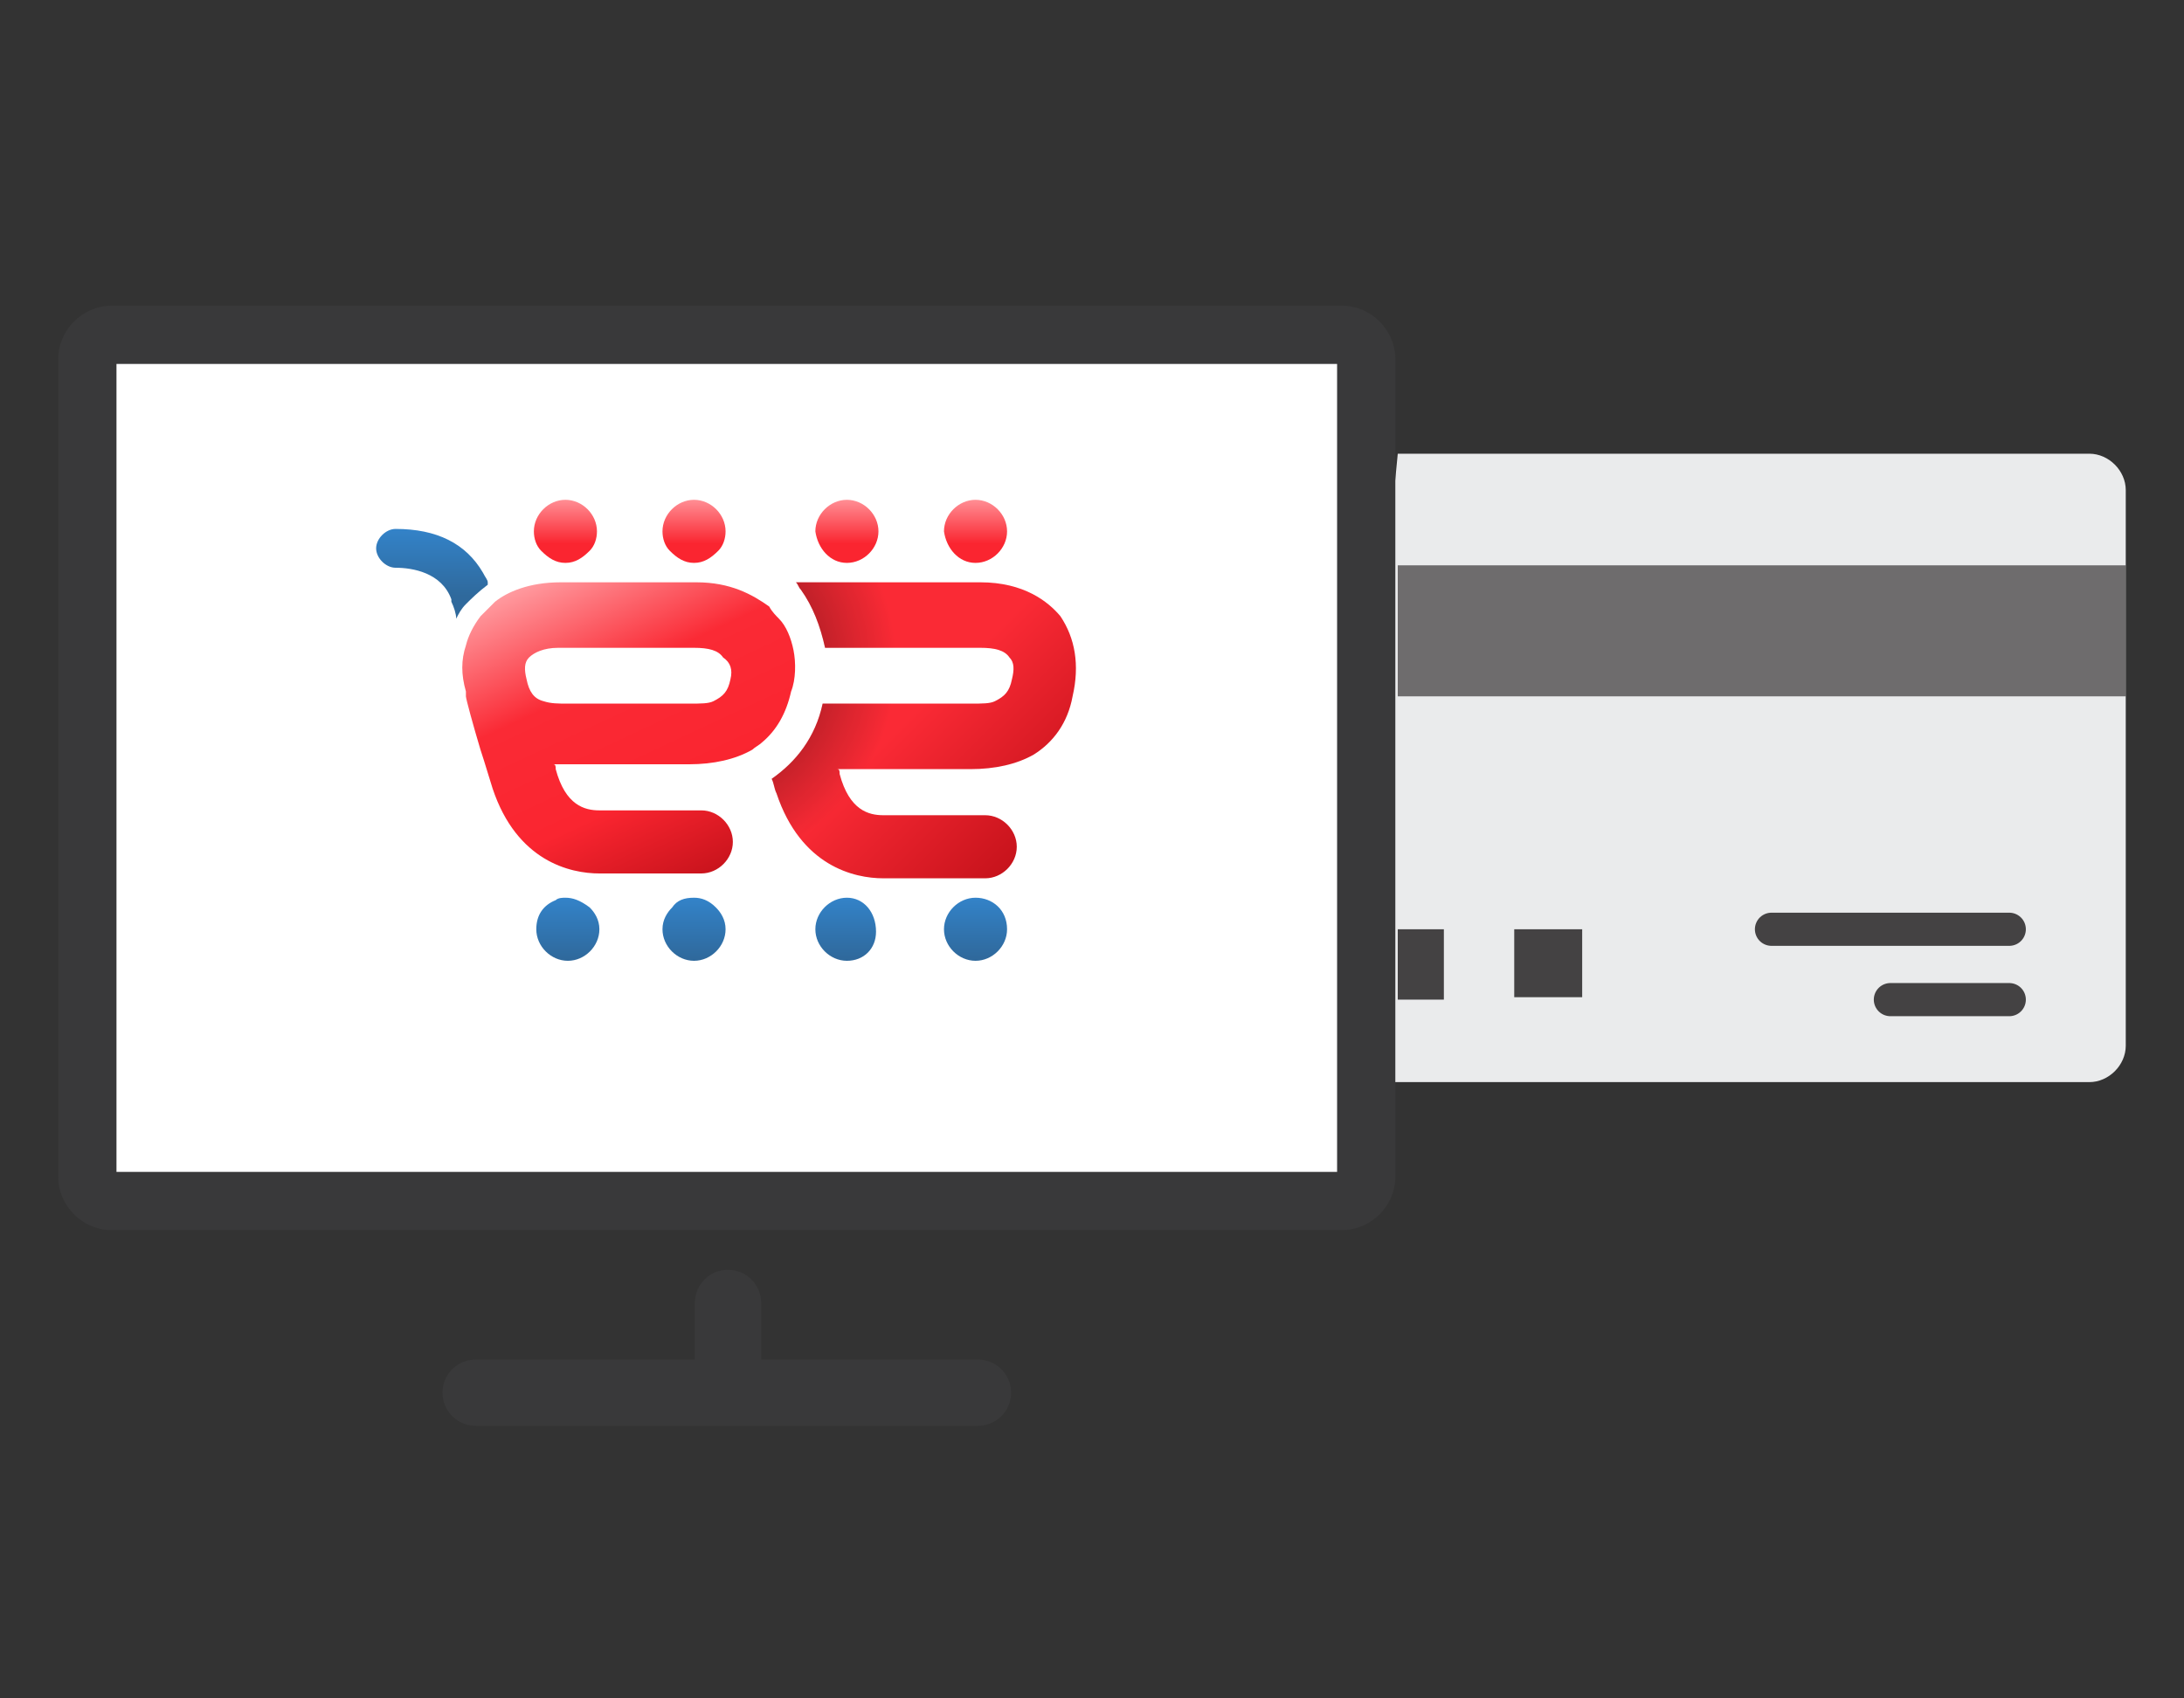 <?xml version="1.0" encoding="utf-8"?>
<!-- Generator: Adobe Illustrator 22.0.1, SVG Export Plug-In . SVG Version: 6.00 Build 0)  -->
<svg version="1.1" id="Слой_1" xmlns="http://www.w3.org/2000/svg" xmlns:xlink="http://www.w3.org/1999/xlink" x="0px" y="0px"
	 viewBox="0 0 90 70" style="enable-background:new 0 0 90 70;" xml:space="preserve">
<rect x="0" y="0" width="90" height="70" fill="#333333" stroke="none"/>
<style type="text/css">
	.st0{fill:#EAEBEC;}
	.st1{fill:none;stroke:#525254;stroke-width:1.558;stroke-linecap:round;stroke-linejoin:round;stroke-miterlimit:10;}
	.st2{fill:#BC8B57;}
	.st3{fill:#C6975F;}
	.st4{fill:none;stroke:#C0C2C4;stroke-width:2.275;stroke-linecap:round;stroke-linejoin:round;stroke-miterlimit:10;}
	.st5{fill:none;stroke:#96979A;stroke-width:1.5;stroke-linecap:round;stroke-linejoin:round;stroke-miterlimit:10;}
	.st6{fill:#96979A;}
	.st7{fill-rule:evenodd;clip-rule:evenodd;fill:#DADEE1;}
	.st8{fill:#FFFFFF;}
	.st9{fill-rule:evenodd;clip-rule:evenodd;fill:#EAEBEC;}
	.st10{fill-rule:evenodd;clip-rule:evenodd;fill:#96979A;}
	.st11{fill-rule:evenodd;clip-rule:evenodd;fill:url(#SVGID_1_);}
	.st12{fill:#3AA61E;}
	.st13{fill:#008922;}
	.st14{fill:#D6D7D8;}
	.st15{fill:#C0C2C4;}
	.st16{fill:#696A6C;stroke:#696A6C;stroke-width:1.837;stroke-linecap:round;stroke-linejoin:round;stroke-miterlimit:10;}
	.st17{opacity:0.6;fill:#1B1819;}
	.st18{fill:#1B1819;}
	.st19{fill:none;stroke:#1B1819;stroke-width:1.53;stroke-linecap:round;stroke-linejoin:round;stroke-miterlimit:10;}
	.st20{fill:#39393A;}
	.st21{fill:none;stroke:#6DCBE8;stroke-width:1.53;stroke-linecap:round;stroke-linejoin:round;stroke-miterlimit:10;}
	.st22{fill:#6DCBE8;stroke:#6DCBE8;stroke-width:1.53;stroke-miterlimit:10;}
	.st23{fill:#BA1020;}
	.st24{fill:#E5BE95;}
	.st25{fill:#F4D6B0;}
	.st26{fill:none;stroke:#C0C2C4;stroke-width:2;stroke-linecap:round;stroke-linejoin:round;stroke-miterlimit:10;}
	.st27{fill:none;stroke:#525254;stroke-width:2;stroke-linecap:round;stroke-linejoin:round;stroke-miterlimit:10;}
	.st28{fill:#BA1020;stroke:#BA1020;stroke-width:2;stroke-linecap:round;stroke-linejoin:round;stroke-miterlimit:10;}
	.st29{fill:#C7B599;}
	.st30{fill:none;stroke:#808183;stroke-width:2;stroke-linecap:round;stroke-linejoin:round;stroke-miterlimit:10;}
	.st31{fill:#696A6C;}
	.st32{fill:#2DAA5B;stroke:#2DAA5B;stroke-width:2;stroke-linecap:round;stroke-linejoin:round;stroke-miterlimit:10;}
	.st33{fill:#ACADAF;}
	.st34{fill:none;stroke:#ACADAF;stroke-width:2;stroke-linecap:round;stroke-linejoin:round;stroke-miterlimit:10;}
	.st35{fill:none;stroke:#BA1020;stroke-width:2;stroke-linecap:round;stroke-linejoin:round;stroke-miterlimit:10;}
	.st36{fill:none;stroke:#E52E28;stroke-linecap:round;stroke-linejoin:round;stroke-miterlimit:10;}
	.st37{fill:url(#SVGID_2_);}
	.st38{fill:url(#SVGID_3_);}
	.st39{fill:url(#SVGID_4_);}
	.st40{fill:#525254;}
	.st41{fill-rule:evenodd;clip-rule:evenodd;fill:#FFE100;}
	.st42{fill-rule:evenodd;clip-rule:evenodd;fill:#1B1819;}
	.st43{opacity:0.8;fill:#1B1819;}
	
		.st44{opacity:0.8;fill:none;stroke:#1B1819;stroke-width:1.366;stroke-linecap:round;stroke-linejoin:round;stroke-miterlimit:10;}
	.st45{fill:none;stroke:#39393A;stroke-width:2.731;stroke-linecap:round;stroke-linejoin:round;stroke-miterlimit:10;}
	.st46{fill:url(#SVGID_5_);}
	.st47{fill:url(#SVGID_6_);}
	.st48{fill:url(#SVGID_7_);}
	.st49{fill:url(#SVGID_8_);}
	.st50{fill:url(#SVGID_9_);}
	.st51{fill:url(#SVGID_10_);}
	.st52{fill:url(#SVGID_11_);}
	.st53{fill:url(#SVGID_12_);}
	.st54{fill:url(#SVGID_13_);}
	.st55{fill:url(#SVGID_14_);}
	.st56{fill:url(#SVGID_15_);}
	.st57{opacity:0.65;clip-path:url(#SVGID_17_);fill:url(#SVGID_18_);}
	.st58{opacity:0.65;clip-path:url(#SVGID_20_);fill:#C0C2C4;}
</style>
<g>
	<g>
		<path class="st0" d="M55.1,44.6h31c0.8,0,1.5-0.7,1.5-1.5V20.2c0-0.8-0.7-1.5-1.5-1.5H57.6"/>
		<polyline class="st17" points="57.6,28.7 87.6,28.7 87.6,23.3 57.6,23.3 		"/>
		<polyline class="st43" points="57.6,38.3 59.5,38.3 59.5,41.2 57.6,41.2 		"/>
		<rect x="62.4" y="38.3" class="st43" width="2.8" height="2.8"/>
		<line class="st44" x1="82.8" y1="38.3" x2="73" y2="38.3"/>
		<line class="st44" x1="82.8" y1="41.2" x2="77.9" y2="41.2"/>
	</g>
	<g>
		<path class="st20" d="M2.4,14.8c0-1.2,1-2.2,2.2-2.2h50.7c1.2,0,2.2,1,2.2,2.2v33.7c0,1.2-1,2.2-2.2,2.2H4.6c-1.2,0-2.2-1-2.2-2.2
			V14.8z"/>
		<line class="st45" x1="30" y1="53.7" x2="30" y2="57.4"/>
		<line class="st45" x1="19.6" y1="57.4" x2="40.3" y2="57.4"/>
		<rect x="4.8" y="15" class="st8" width="50.3" height="33.3"/>
	</g>
	<g>
		<linearGradient id="SVGID_1_" gradientUnits="userSpaceOnUse" x1="42.782" y1="34.45" x2="32.587" y2="24.255">
			<stop  offset="0" style="stop-color:#C8131C"/>
			<stop  offset="0.5" style="stop-color:#FA2A35"/>
		</linearGradient>
		<path style="fill:url(#SVGID_1_);" d="M43.7,25.4c-0.5-0.6-1.5-1.4-3.3-1.4h-2.8h-2.8c-0.9,0-1.4,0-2,0c0.1,0.1,0.1,0.2,0.2,0.3
			c0.5,0.7,0.8,1.5,1,2.4c0.3,0,0.6,0,0.8,0h2.8h2.8c0.6,0,1,0.1,1.2,0.4c0.2,0.2,0.2,0.5,0.1,0.9c-0.1,0.5-0.3,0.7-0.7,0.9
			c-0.2,0.1-0.5,0.1-1,0.1h-2.5h-2.5c-0.3,0-0.8,0-1.1,0c-0.3,1.4-1.1,2.4-2.1,3.1c0.1,0.2,0.1,0.4,0.2,0.6c1,3,3.2,3.5,4.4,3.5h4.2
			c0.7,0,1.3-0.6,1.3-1.3c0-0.7-0.6-1.3-1.3-1.3h-4.2c-0.6,0-1.4-0.2-1.8-1.7c0-0.1,0-0.2-0.1-0.2c0.2,0,0.4,0,0.6,0h2.5H40
			c1,0,1.9-0.2,2.6-0.6c0.8-0.5,1.4-1.3,1.6-2.4C44.5,27.4,44.3,26.3,43.7,25.4z"/>
		<linearGradient id="SVGID_2_" gradientUnits="userSpaceOnUse" x1="34.903" y1="23.162" x2="34.903" y2="20.657">
			<stop  offset="0.3" style="stop-color:#FA2530"/>
			<stop  offset="1" style="stop-color:#FF8B91"/>
		</linearGradient>
		<path class="st37" d="M34.9,23.2c0.7,0,1.3-0.6,1.3-1.3c0-0.7-0.6-1.3-1.3-1.3c-0.7,0-1.3,0.6-1.3,1.3
			C33.7,22.6,34.2,23.2,34.9,23.2z"/>
		<linearGradient id="SVGID_3_" gradientUnits="userSpaceOnUse" x1="40.207" y1="23.162" x2="40.207" y2="20.657">
			<stop  offset="0.3" style="stop-color:#FA2530"/>
			<stop  offset="1" style="stop-color:#FF8B91"/>
		</linearGradient>
		<path class="st38" d="M40.2,23.2c0.7,0,1.3-0.6,1.3-1.3c0-0.7-0.6-1.3-1.3-1.3c-0.7,0-1.3,0.6-1.3,1.3
			C39,22.6,39.5,23.2,40.2,23.2z"/>
		<g>
			<linearGradient id="SVGID_4_" gradientUnits="userSpaceOnUse" x1="29.474" y1="36.01" x2="23.544" y2="23.294">
				<stop  offset="0" style="stop-color:#C8131C"/>
				<stop  offset="0.3" style="stop-color:#FA2530"/>
				<stop  offset="0.65" style="stop-color:#FA2A35"/>
				<stop  offset="1" style="stop-color:#FF999E"/>
			</linearGradient>
			<path class="st39" d="M32.7,26.8C32.7,26.8,32.7,26.7,32.7,26.8c-0.1-0.5-0.3-1-0.6-1.3c-0.1-0.1-0.3-0.3-0.4-0.5
				C31,24.5,30.1,24,28.7,24h-2.8h-2.8c-1.3,0-2.2,0.4-2.7,0.8c-0.2,0.2-0.4,0.4-0.6,0.6c-0.3,0.4-0.5,0.8-0.6,1.2
				c-0.2,0.6-0.2,1.2,0,1.9c0,0.1,0,0.1,0,0.2c0,0.1,0.3,1.2,0.6,2.2c0.2,0.6,0.4,1.3,0.5,1.6c1,3,3.2,3.5,4.4,3.5h4.2
				c0.7,0,1.3-0.6,1.3-1.3c0-0.7-0.6-1.3-1.3-1.3h-4.2c-0.6,0-1.4-0.2-1.8-1.7c0-0.1,0-0.2-0.1-0.2c0.2,0,0.4,0,0.6,0h2.5h2.5
				c1,0,1.9-0.2,2.6-0.6c0.1-0.1,0.3-0.2,0.4-0.3c0.6-0.5,1-1.2,1.2-2.1C32.8,28,32.8,27.3,32.7,26.8z M30.1,28
				c-0.1,0.5-0.3,0.7-0.7,0.9c-0.2,0.1-0.5,0.1-1,0.1h-2.5h-2.5c-0.4,0-0.7,0-1-0.1c-0.4-0.1-0.6-0.4-0.7-0.9
				c-0.1-0.4-0.1-0.7,0.1-0.9c0.2-0.2,0.6-0.4,1.2-0.4h2.8h2.8c0.6,0,1,0.1,1.2,0.4C30.1,27.3,30.2,27.6,30.1,28z"/>
		</g>
		<g>
			<linearGradient id="SVGID_5_" gradientUnits="userSpaceOnUse" x1="23.288" y1="23.162" x2="23.288" y2="20.657">
				<stop  offset="0.3" style="stop-color:#FA2530"/>
				<stop  offset="1" style="stop-color:#FF8B91"/>
			</linearGradient>
			<path class="st46" d="M23.3,23.2c0.4,0,0.7-0.2,1-0.5c0.2-0.2,0.3-0.5,0.3-0.8c0-0.7-0.6-1.3-1.3-1.3c-0.7,0-1.3,0.6-1.3,1.3
				c0,0.3,0.1,0.6,0.3,0.8C22.6,23,22.9,23.2,23.3,23.2z"/>
			<linearGradient id="SVGID_6_" gradientUnits="userSpaceOnUse" x1="28.592" y1="23.162" x2="28.592" y2="20.657">
				<stop  offset="0.3" style="stop-color:#FA2530"/>
				<stop  offset="1" style="stop-color:#FF8B91"/>
			</linearGradient>
			<path class="st47" d="M28.6,23.2c0.4,0,0.7-0.2,1-0.5c0.2-0.2,0.3-0.5,0.3-0.8c0-0.7-0.6-1.3-1.3-1.3c-0.7,0-1.3,0.6-1.3,1.3
				c0,0.3,0.1,0.6,0.3,0.8C27.9,23,28.2,23.2,28.6,23.2z"/>
		</g>
		<g>
			<linearGradient id="SVGID_7_" gradientUnits="userSpaceOnUse" x1="34.887" y1="39.476" x2="34.887" y2="36.97">
				<stop  offset="0" style="stop-color:#2F699C"/>
				<stop  offset="1" style="stop-color:#3383C9"/>
			</linearGradient>
			<path class="st48" d="M34.9,37c-0.7,0-1.3,0.6-1.3,1.3c0,0.7,0.6,1.3,1.3,1.3c0.7,0,1.2-0.5,1.2-1.2C36.1,37.6,35.6,37,34.9,37z"
				/>
			<linearGradient id="SVGID_8_" gradientUnits="userSpaceOnUse" x1="40.207" y1="39.476" x2="40.207" y2="36.97">
				<stop  offset="0" style="stop-color:#2F699C"/>
				<stop  offset="1" style="stop-color:#3383C9"/>
			</linearGradient>
			<path class="st49" d="M40.2,37c-0.7,0-1.3,0.6-1.3,1.3c0,0.7,0.6,1.3,1.3,1.3c0.7,0,1.3-0.6,1.3-1.3C41.5,37.5,40.9,37,40.2,37z"
				/>
			<linearGradient id="SVGID_9_" gradientUnits="userSpaceOnUse" x1="23.288" y1="39.509" x2="23.288" y2="37.004">
				<stop  offset="0" style="stop-color:#2F699C"/>
				<stop  offset="1" style="stop-color:#3383C9"/>
			</linearGradient>
			<path class="st50" d="M23.3,37c-0.1,0-0.3,0-0.4,0.1c-0.5,0.2-0.8,0.6-0.8,1.2c0,0.7,0.6,1.3,1.3,1.3c0.7,0,1.3-0.6,1.3-1.3
				c0-0.4-0.2-0.7-0.4-0.9C23.9,37.1,23.6,37,23.3,37z"/>
			<linearGradient id="SVGID_10_" gradientUnits="userSpaceOnUse" x1="28.592" y1="39.509" x2="28.592" y2="37.004">
				<stop  offset="0" style="stop-color:#2F699C"/>
				<stop  offset="1" style="stop-color:#3383C9"/>
			</linearGradient>
			<path class="st51" d="M28.6,37c-0.4,0-0.7,0.1-0.9,0.4c-0.2,0.2-0.4,0.5-0.4,0.9c0,0.7,0.6,1.3,1.3,1.3c0.7,0,1.3-0.6,1.3-1.3
				c0-0.4-0.2-0.7-0.4-0.9C29.2,37.1,28.9,37,28.6,37z"/>
		</g>
		<linearGradient id="SVGID_11_" gradientUnits="userSpaceOnUse" x1="17.846" y1="25.487" x2="17.846" y2="21.769">
			<stop  offset="0.25" style="stop-color:#2F699C"/>
			<stop  offset="1" style="stop-color:#3383C9"/>
		</linearGradient>
		<path class="st52" d="M19.9,23.6c-0.7-1.2-1.9-1.8-3.6-1.8c-0.4,0-0.8,0.4-0.8,0.8c0,0.4,0.4,0.8,0.8,0.8c0.7,0,1.9,0.2,2.3,1.3
			c0,0,0,0.1,0,0.1c0.1,0.2,0.2,0.5,0.2,0.7c0.1-0.2,0.2-0.4,0.4-0.6c0.2-0.2,0.5-0.5,0.9-0.8c0,0,0-0.1,0-0.1
			C20.1,23.9,20,23.8,19.9,23.6z"/>
		<g>
			<defs>
				<path id="SVGID_16_" d="M43.7,25.4c-0.5-0.6-1.5-1.4-3.3-1.4h-2.8h-2.8c-0.9,0-1.4,0-2,0c0.1,0.1,0.1,0.2,0.2,0.3
					c0.5,0.7,0.8,1.5,1,2.4c0.3,0,0.6,0,0.8,0h2.8h2.8c0.6,0,1,0.1,1.2,0.4c0.2,0.2,0.2,0.5,0.1,0.9c-0.1,0.5-0.3,0.7-0.7,0.9
					c-0.2,0.1-0.5,0.1-1,0.1h-2.5h-2.5c-0.3,0-0.8,0-1.1,0c-0.3,1.4-1.1,2.4-2.1,3.1c0.1,0.2,0.1,0.4,0.2,0.6c1,3,3.2,3.5,4.4,3.5
					h4.2c0.7,0,1.3-0.6,1.3-1.3c0-0.7-0.6-1.3-1.3-1.3h-4.2c-0.6,0-1.4-0.2-1.8-1.7c0-0.1,0-0.2-0.1-0.2c0.2,0,0.4,0,0.6,0h2.5H40
					c1,0,1.9-0.2,2.6-0.6c0.8-0.5,1.4-1.3,1.6-2.4C44.5,27.4,44.3,26.3,43.7,25.4z"/>
			</defs>
			<clipPath id="SVGID_12_">
				<use xlink:href="#SVGID_16_"  style="overflow:visible;"/>
			</clipPath>
			<radialGradient id="SVGID_13_" cx="28.321" cy="27.342" r="8.628" gradientUnits="userSpaceOnUse">
				<stop  offset="0" style="stop-color:#000000"/>
				<stop  offset="1" style="stop-color:#000000;stop-opacity:0"/>
			</radialGradient>
			<circle style="opacity:0.65;clip-path:url(#SVGID_12_);fill:url(#SVGID_13_);" cx="28.3" cy="27.3" r="8.6"/>
		</g>
	</g>
</g>
</svg>
